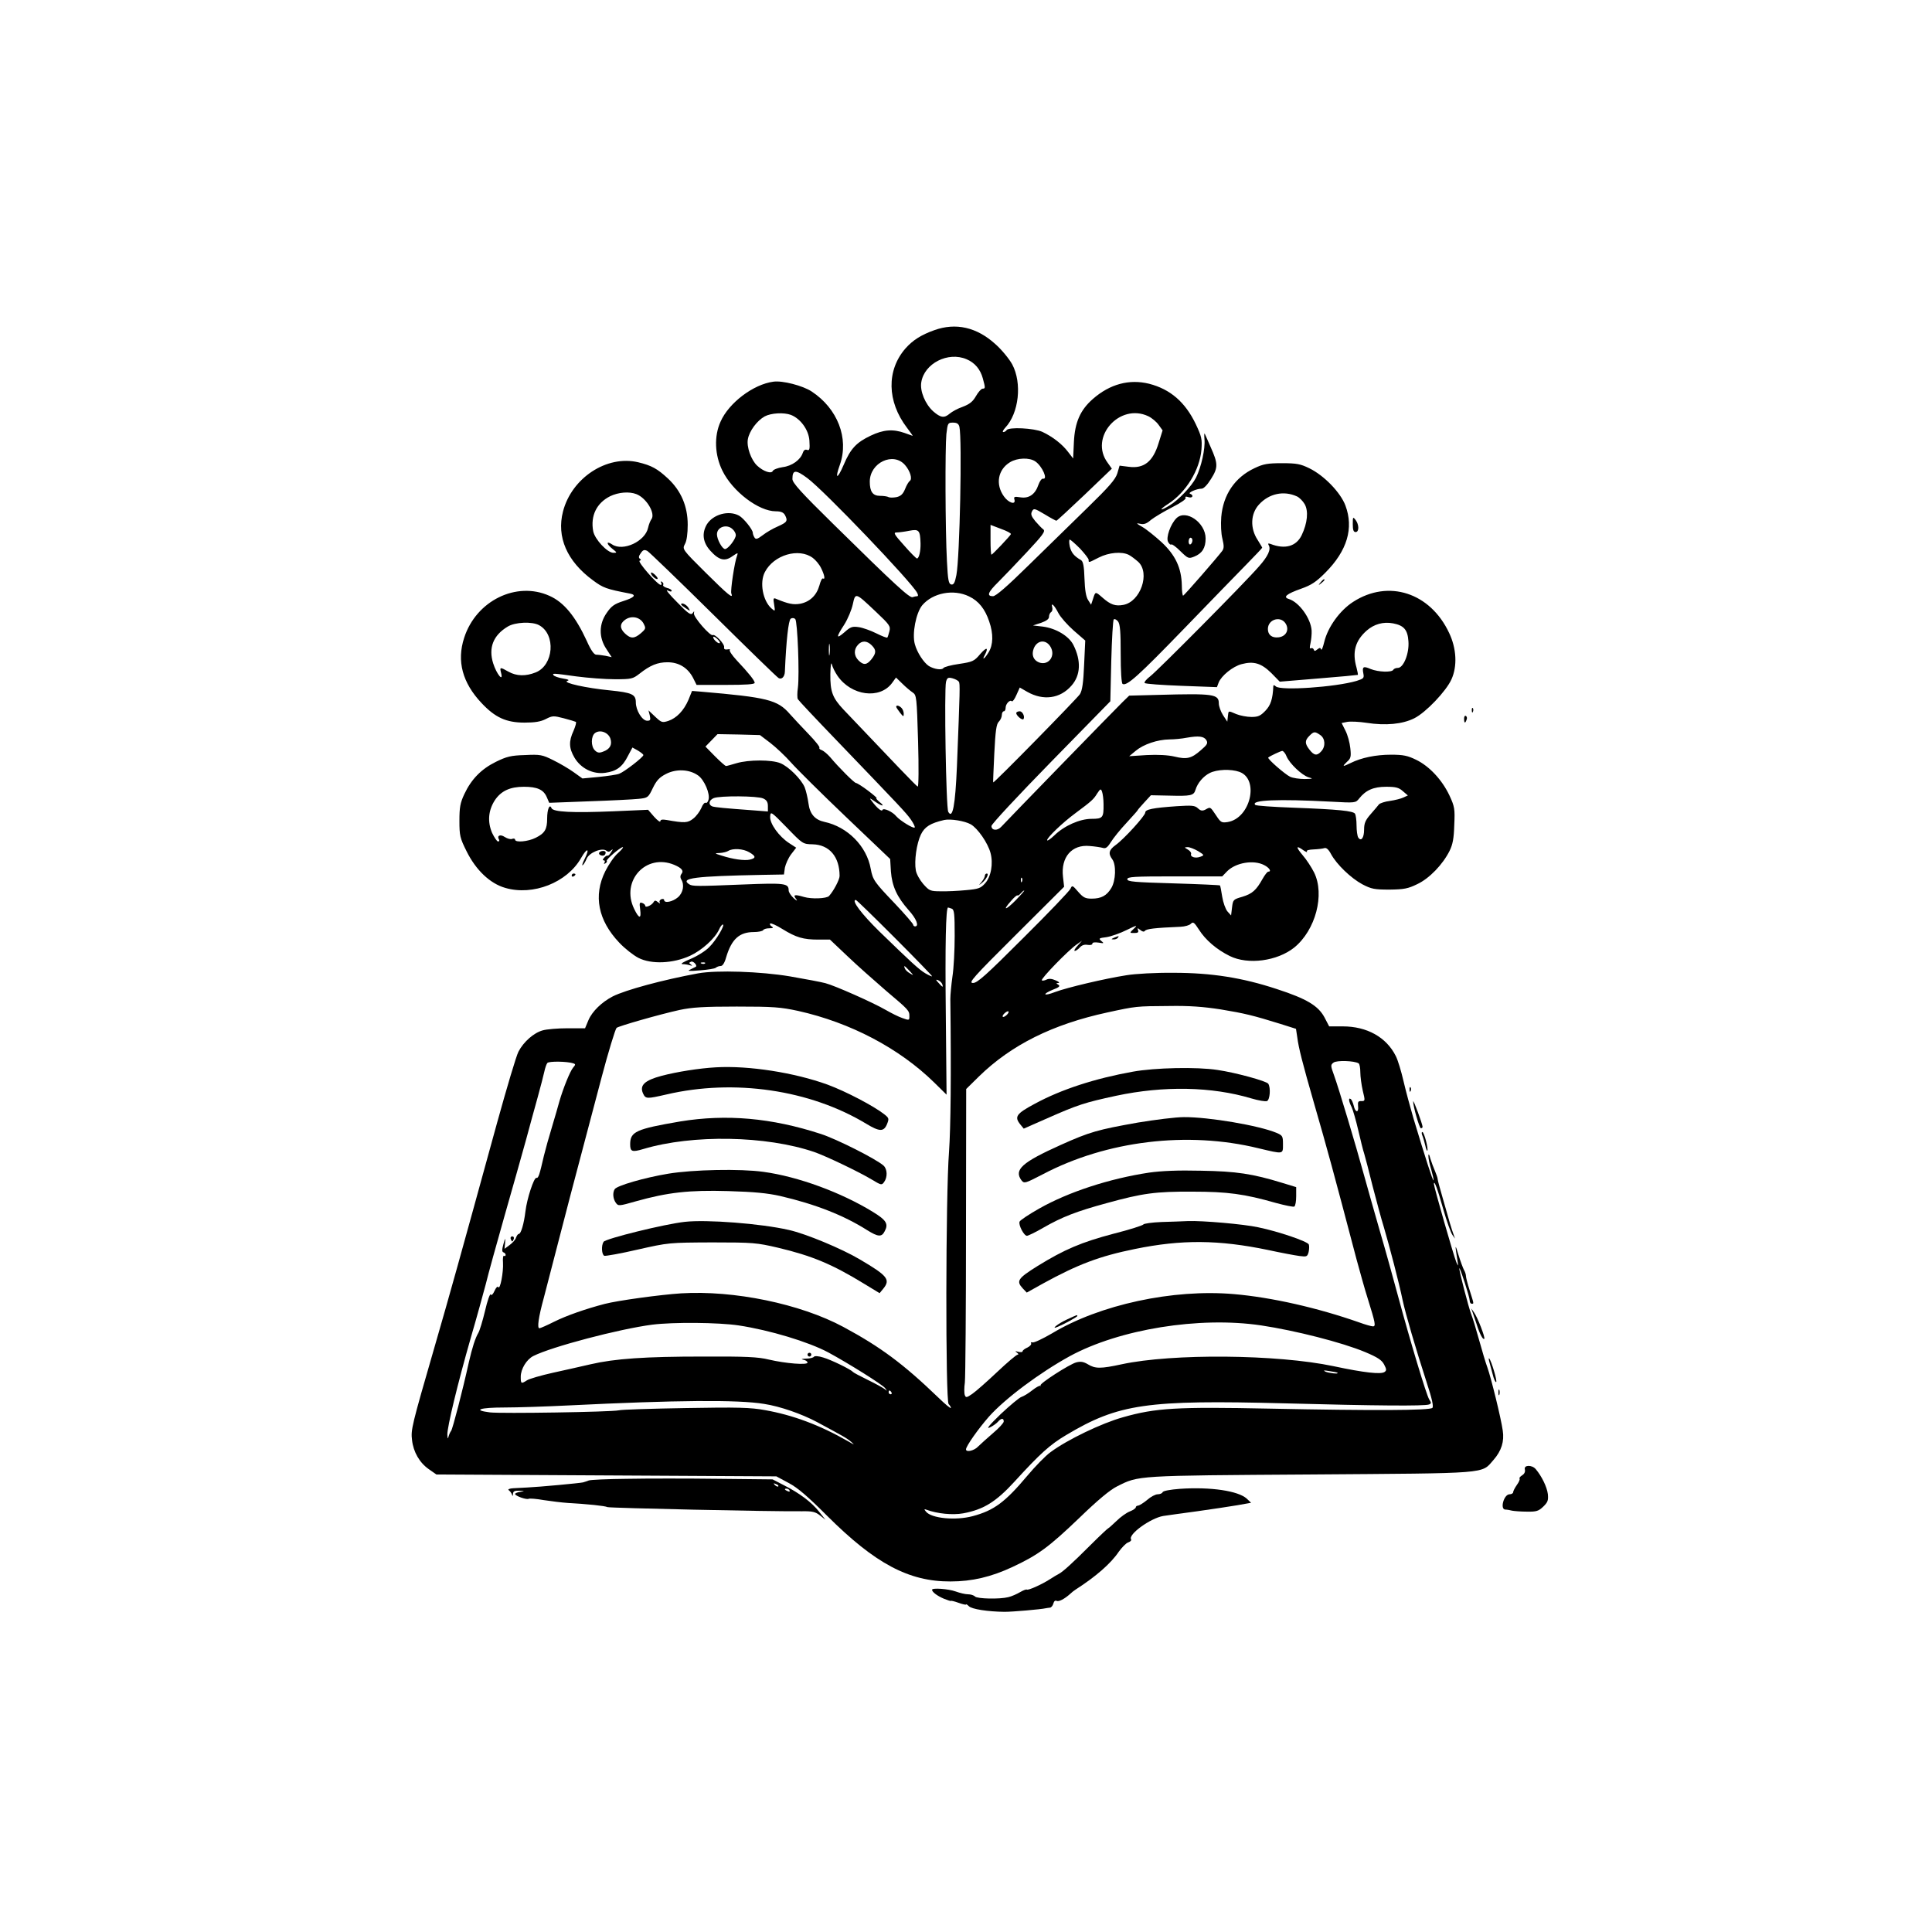 <?xml version="1.0" standalone="no"?>
<!DOCTYPE svg PUBLIC "-//W3C//DTD SVG 20010904//EN"
 "http://www.w3.org/TR/2001/REC-SVG-20010904/DTD/svg10.dtd">
<svg version="1.0" xmlns="http://www.w3.org/2000/svg"
 width="1024pt" height="1024pt" viewBox="0 0 1024 1024"
 preserveAspectRatio="xMidYMid meet">

<g transform="translate(0,1024) scale(0.1,-0.1)"
fill="#000000" stroke="none">
<path d="M4952 8490 c-70 -25 -114 -53 -153 -97 -101 -116 -98 -281 8 -420 18
-24 32 -43 30 -43 -1 0 -20 7 -42 15 -62 22 -113 18 -180 -14 -76 -36 -107
-69 -143 -154 -34 -80 -49 -79 -20 1 48 139 -12 296 -150 387 -47 31 -155 59
-203 52 -106 -14 -236 -112 -280 -212 -35 -77 -31 -177 10 -260 54 -110 192
-215 283 -215 27 0 40 -6 48 -19 17 -32 12 -39 -37 -61 -26 -11 -62 -32 -81
-47 -28 -21 -36 -23 -43 -12 -5 8 -9 19 -9 25 0 17 -49 78 -73 91 -55 30 -138
7 -171 -47 -27 -47 -21 -95 19 -139 46 -51 77 -58 117 -29 28 19 31 20 25 4
-14 -35 -36 -186 -31 -201 13 -33 -16 -9 -136 110 -124 123 -124 124 -110 151
10 17 15 56 15 103 0 97 -35 180 -105 245 -56 52 -87 69 -158 86 -166 39 -352
-83 -398 -261 -35 -135 21 -264 159 -365 54 -40 70 -46 195 -70 37 -7 25 -21
-35 -40 -47 -15 -63 -27 -87 -62 -42 -59 -43 -131 -2 -192 l28 -43 -32 7 c-18
3 -40 6 -50 6 -11 0 -28 23 -50 73 -60 130 -121 205 -198 239 -175 79 -389
-26 -452 -223 -40 -123 -9 -238 92 -345 72 -77 131 -104 228 -104 55 0 86 5
113 19 35 18 41 18 95 4 31 -8 60 -17 64 -19 4 -3 -2 -23 -12 -47 -26 -56 -25
-92 5 -143 34 -57 98 -89 163 -80 59 8 91 31 120 89 l24 45 29 -16 c16 -10 29
-20 29 -24 0 -11 -101 -89 -128 -99 -12 -5 -61 -12 -109 -17 l-86 -8 -46 33
c-25 18 -74 47 -109 64 -58 29 -69 31 -150 27 -74 -2 -97 -8 -154 -36 -77 -38
-130 -92 -167 -171 -22 -47 -26 -70 -26 -142 0 -78 3 -91 38 -161 49 -99 124
-171 205 -194 147 -43 327 28 401 157 33 58 49 55 20 -3 -11 -22 -16 -37 -11
-34 5 3 15 19 21 34 14 34 83 61 105 43 9 -7 16 -7 25 2 11 9 11 7 0 -10 -7
-12 -15 -20 -19 -18 -3 1 -11 -3 -18 -11 -8 -9 -9 -14 -2 -14 6 0 8 -5 4 -12
-5 -7 -3 -8 5 -4 7 5 10 10 7 13 -6 6 72 73 85 73 5 0 -6 -14 -25 -31 -20 -17
-50 -61 -68 -97 -64 -129 -38 -260 74 -378 29 -31 75 -67 102 -81 69 -35 183
-30 273 11 63 29 133 92 155 141 6 14 15 25 19 25 14 0 -35 -84 -72 -120 -19
-20 -64 -48 -100 -63 -36 -15 -55 -26 -42 -27 12 0 30 -3 40 -6 13 -4 14 -3 5
4 -11 7 -11 10 1 15 12 5 35 -21 25 -27 -2 -1 -14 -7 -28 -14 -20 -9 -11 -10
50 -5 41 3 79 9 84 14 6 5 17 9 26 9 10 0 21 17 29 47 29 96 70 133 147 133
24 0 46 5 49 10 3 6 18 10 33 10 21 0 23 3 12 10 -8 5 -11 12 -8 15 4 4 33 -9
65 -29 73 -45 111 -56 190 -56 l62 0 93 -88 c51 -49 143 -130 203 -182 123
-104 125 -106 125 -137 0 -21 -1 -22 -37 -9 -21 7 -60 27 -88 43 -67 39 -270
129 -320 142 -22 6 -107 22 -188 36 -155 26 -388 34 -487 16 -190 -35 -384
-88 -452 -122 -58 -30 -109 -79 -129 -126 l-18 -43 -93 0 c-51 0 -110 -5 -131
-11 -48 -13 -102 -61 -129 -113 -12 -23 -62 -192 -113 -376 -202 -735 -250
-907 -332 -1190 -121 -418 -126 -438 -119 -493 7 -63 40 -120 89 -154 l40 -28
901 -5 901 -5 65 -35 c48 -25 102 -72 205 -175 253 -252 432 -348 653 -347
114 0 216 24 329 77 137 64 193 106 354 260 96 93 163 149 200 167 115 58 97
57 1026 63 957 7 903 2 969 77 42 48 58 98 49 156 -9 65 -62 280 -81 333 -9
24 -29 91 -45 149 -16 58 -34 117 -40 131 -14 35 -68 243 -64 247 4 4 55 -153
55 -172 0 -9 5 -16 10 -16 13 0 13 -3 -10 70 -11 34 -20 69 -20 76 0 8 -4 22
-10 32 -5 9 -19 46 -30 82 -18 60 -19 56 -5 -32 5 -31 5 -32 -6 -8 -13 30
-119 400 -119 415 1 24 20 -28 50 -135 18 -63 40 -124 48 -135 l14 -20 -7 20
c-4 11 -14 40 -21 65 -7 25 -24 84 -38 133 -14 48 -26 92 -26 98 0 6 -7 25
-14 42 -8 18 -19 48 -25 67 -5 22 -10 27 -10 14 -1 -11 6 -44 15 -73 8 -29 14
-55 12 -57 -4 -3 -41 112 -107 331 -16 55 -40 143 -52 195 -12 52 -30 112 -41
133 -50 100 -153 157 -281 157 l-72 0 -25 48 c-33 61 -93 98 -253 150 -182 60
-346 86 -547 86 -92 1 -203 -5 -250 -13 -115 -18 -314 -65 -378 -89 -62 -24
-71 -12 -10 13 32 12 39 19 27 26 -12 7 -12 9 1 9 8 1 2 7 -15 14 -20 9 -36
10 -48 4 -10 -5 -21 -7 -25 -4 -7 8 139 158 183 189 l30 21 -24 -27 c-14 -15
-20 -27 -14 -27 5 0 17 8 27 19 11 12 25 16 41 13 14 -2 25 0 25 7 0 6 12 8
33 5 29 -5 30 -4 14 9 -15 13 -13 15 28 20 25 4 73 21 107 38 51 25 59 27 41
10 -28 -27 -28 -26 1 -26 17 0 22 4 18 15 -5 13 -4 13 12 1 10 -9 20 -11 24
-5 8 11 51 16 189 22 23 1 48 8 55 16 12 12 18 7 42 -30 35 -56 95 -107 164
-141 97 -48 252 -27 342 45 113 92 163 281 105 398 -14 28 -41 69 -61 92 -37
44 -35 54 5 25 14 -9 22 -12 18 -6 -4 6 10 10 36 11 23 1 48 4 57 7 10 3 22
-7 35 -32 30 -55 105 -127 166 -160 48 -25 64 -28 144 -28 77 1 98 5 147 29
64 30 135 104 171 176 17 34 23 67 25 137 4 86 2 98 -26 158 -39 82 -106 154
-176 188 -45 22 -68 27 -133 27 -81 0 -158 -16 -214 -44 -43 -21 -47 -20 -20
6 21 18 23 28 18 73 -3 29 -14 70 -26 93 l-20 40 30 6 c17 3 63 1 102 -5 102
-16 191 -7 253 24 62 31 169 144 197 206 32 70 27 164 -12 246 -100 214 -322
286 -509 165 -70 -45 -134 -133 -153 -212 -7 -29 -14 -47 -17 -40 -3 10 -7 10
-20 0 -12 -10 -16 -10 -19 0 -3 6 -9 9 -15 6 -7 -4 -7 5 -2 27 4 19 7 49 6 67
-4 64 -66 150 -120 167 -34 10 -14 27 65 55 54 19 79 36 127 84 117 117 152
237 107 357 -26 69 -113 159 -191 197 -47 23 -67 27 -145 27 -76 0 -99 -4
-145 -26 -105 -49 -167 -141 -177 -259 -3 -40 -1 -88 6 -115 9 -38 9 -51 -1
-65 -23 -31 -200 -235 -207 -237 -3 -2 -7 23 -7 55 -2 92 -34 160 -107 228
-35 32 -81 69 -102 81 -33 19 -35 22 -13 17 21 -5 35 0 59 21 18 14 68 44 111
66 47 24 76 44 72 50 -4 7 1 9 15 4 22 -7 30 10 9 18 -15 5 34 27 61 27 11 0
31 21 50 52 38 60 37 81 -2 168 -13 30 -27 62 -31 70 -3 8 -4 -4 -2 -28 5 -49
-17 -148 -45 -204 -23 -45 -92 -118 -140 -147 -52 -32 -59 -25 -8 8 95 61 168
180 177 288 4 56 1 69 -30 135 -56 117 -135 185 -247 214 -105 26 -208 -1
-299 -81 -66 -58 -95 -123 -100 -228 l-4 -87 -27 35 c-31 41 -81 80 -136 106
-44 20 -179 27 -190 9 -3 -5 -11 -10 -17 -10 -6 0 -2 10 10 23 73 77 90 237
37 336 -16 29 -56 78 -89 107 -99 90 -210 115 -324 74z m171 -154 c43 -18 73
-53 86 -101 14 -51 14 -55 -1 -55 -7 0 -23 -18 -35 -39 -17 -30 -34 -43 -70
-57 -27 -9 -57 -26 -69 -36 -29 -25 -48 -23 -88 12 -42 38 -71 107 -63 154 16
100 142 164 240 122z m-931 -295 c51 -20 94 -79 98 -136 3 -47 1 -55 -14 -49
-9 3 -17 -3 -21 -16 -12 -37 -57 -70 -107 -76 -26 -4 -49 -13 -52 -20 -7 -17
-50 -3 -83 28 -32 30 -57 100 -49 141 8 43 48 97 89 120 34 18 101 22 139 8z
m1894 -7 c19 -9 44 -30 55 -46 l21 -29 -21 -67 c-30 -99 -78 -137 -159 -126
l-48 6 -12 -41 c-10 -32 -43 -70 -159 -183 -81 -79 -221 -216 -312 -305 -115
-113 -173 -163 -188 -163 -35 0 -27 21 28 75 28 28 96 99 152 159 84 90 99
110 87 120 -9 6 -27 26 -43 44 -21 26 -25 37 -17 52 9 17 13 16 67 -16 31 -19
59 -34 62 -34 3 0 71 63 150 138 l144 138 -22 31 c-100 134 62 319 215 247z
m-1001 -56 c15 -63 2 -696 -16 -786 -8 -41 -14 -52 -27 -50 -14 3 -18 22 -23
123 -9 168 -10 600 -3 674 7 59 8 61 35 61 21 0 30 -6 34 -22z m-288 -203 c27
-31 40 -74 25 -84 -5 -3 -17 -22 -25 -43 -11 -27 -23 -38 -46 -43 -17 -3 -35
-3 -41 0 -6 4 -27 7 -46 7 -38 0 -54 22 -54 75 0 101 125 160 187 88z m691 19
c36 -25 68 -97 40 -91 -7 1 -17 -13 -24 -32 -17 -51 -50 -74 -95 -67 -33 5
-37 4 -32 -13 7 -29 -32 -16 -56 18 -46 64 -32 142 32 181 39 24 104 26 135 4z
m-1209 -88 c87 -64 550 -548 582 -608 6 -11 6 -18 0 -18 -5 0 -16 -2 -24 -5
-15 -6 -89 61 -423 390 -168 165 -214 216 -214 236 0 50 17 51 79 5z m-906
-85 c54 -21 103 -104 79 -134 -5 -7 -13 -26 -17 -44 -15 -72 -132 -127 -190
-89 -33 22 -32 3 1 -23 25 -20 26 -21 5 -21 -32 0 -99 72 -107 115 -15 81 18
149 90 185 44 21 100 26 139 11z m3501 -12 c13 -6 31 -24 41 -41 21 -37 15
-100 -16 -165 -29 -59 -88 -76 -165 -46 -12 4 -15 3 -10 -6 14 -22 -3 -59 -51
-113 -78 -90 -536 -551 -576 -582 -21 -16 -34 -32 -30 -36 4 -5 92 -11 195
-15 l188 -7 9 24 c14 36 75 86 122 98 64 17 104 5 157 -47 l45 -46 205 17
c113 9 207 18 209 19 1 2 -2 19 -7 38 -24 83 -7 143 54 197 39 34 88 48 140
38 57 -11 77 -34 81 -95 5 -64 -26 -141 -56 -141 -10 0 -21 -4 -24 -10 -9 -15
-80 -12 -120 4 -39 17 -46 13 -39 -23 5 -25 2 -28 -36 -40 -112 -33 -404 -53
-428 -29 -7 7 -12 8 -13 3 -3 -70 -14 -103 -42 -132 -26 -27 -38 -33 -74 -33
-24 0 -60 7 -80 15 -45 19 -41 20 -45 -12 l-3 -28 -23 35 c-12 19 -22 47 -22
62 0 49 -28 53 -320 45 l-155 -4 -35 -34 c-36 -35 -610 -625 -643 -661 -21
-23 -52 -20 -52 4 0 10 142 162 315 339 l315 322 5 213 c3 117 9 216 13 221 5
4 15 -1 23 -11 11 -15 14 -56 14 -172 0 -93 4 -155 10 -159 22 -13 84 43 325
292 137 142 287 296 332 342 46 47 83 86 83 88 0 2 -11 20 -24 41 -41 62 -38
139 7 188 53 58 131 75 201 43z m-1516 -200 c-4 -10 -98 -109 -103 -109 -3 0
-5 35 -5 79 l0 79 55 -21 c31 -11 54 -23 53 -28z m-1474 25 c9 -8 16 -22 16
-30 0 -21 -41 -74 -57 -74 -15 0 -43 51 -43 78 0 40 54 57 84 26z m995 -74 c1
-41 -8 -80 -19 -80 -4 0 -35 31 -68 69 -53 59 -59 69 -39 69 12 0 42 4 67 9
51 10 57 2 59 -67z m845 -27 c25 -27 46 -54 46 -60 0 -16 -3 -17 54 12 53 27
122 33 159 14 12 -6 34 -23 50 -37 64 -60 12 -211 -79 -228 -42 -8 -68 1 -110
38 -39 34 -38 34 -51 -7 l-10 -30 -16 25 c-11 17 -17 53 -19 113 -2 66 -7 91
-18 98 -38 22 -52 40 -60 73 -4 20 -4 36 0 36 4 0 28 -21 54 -47z m-1943 -351
c182 -180 337 -331 346 -336 16 -9 32 7 33 34 7 164 19 273 31 281 8 5 18 4
24 -2 12 -12 23 -293 14 -364 -4 -27 -4 -55 0 -61 3 -6 96 -105 206 -219 336
-350 367 -382 393 -419 14 -20 23 -39 20 -42 -7 -7 -78 37 -97 59 -20 25 -69
47 -74 34 -3 -11 -29 10 -57 48 -13 17 -12 17 17 -3 39 -27 57 -28 24 -2 -13
11 -20 20 -15 20 4 0 -17 18 -46 40 -29 22 -58 40 -63 40 -9 0 -92 83 -137
137 -14 16 -34 33 -44 37 -10 3 -16 9 -13 13 4 3 -22 36 -57 72 -35 36 -80 85
-100 107 -65 75 -120 88 -469 118 l-49 4 -19 -47 c-25 -58 -63 -97 -107 -112
-32 -10 -36 -9 -69 22 l-36 34 7 -27 c5 -24 3 -28 -14 -28 -26 0 -60 55 -60
97 0 43 -20 52 -138 64 -124 12 -251 40 -226 50 14 4 8 8 -23 13 -24 4 -45 12
-49 17 -7 11 -9 12 121 -6 61 -8 152 -15 204 -15 88 0 95 2 130 29 57 45 96
61 149 61 60 0 107 -29 135 -82 l19 -38 154 0 c106 0 154 3 154 11 0 12 -31
51 -96 120 -24 26 -40 50 -36 54 4 4 -2 5 -13 3 -13 -2 -19 2 -17 11 4 17 -48
72 -60 65 -13 -8 -104 97 -100 115 2 14 2 14 -7 1 -9 -12 -24 -2 -83 59 -40
40 -63 68 -50 62 12 -7 22 -8 22 -2 0 5 -11 12 -25 15 -14 4 -23 11 -20 16 3
5 0 12 -6 16 -8 4 -9 3 -5 -4 4 -7 3 -12 -2 -12 -17 0 -125 124 -112 128 8 3
9 6 1 11 -7 5 -6 14 5 29 12 18 19 20 35 12 10 -6 168 -158 350 -338z m527
301 c15 -11 35 -35 44 -54 18 -36 23 -63 10 -55 -5 3 -13 -14 -19 -37 -15 -53
-51 -87 -102 -97 -36 -6 -62 -1 -125 25 -17 8 -19 5 -13 -29 6 -38 6 -38 -15
-20 -45 41 -63 137 -34 192 47 91 180 130 254 75z m828 -204 c51 -24 85 -67
107 -133 23 -66 21 -124 -3 -163 -21 -35 -38 -46 -20 -14 21 41 9 43 -25 4
-32 -38 -40 -41 -112 -52 -42 -6 -80 -16 -83 -22 -8 -12 -49 -6 -77 11 -27 18
-62 71 -74 115 -16 55 6 167 39 207 56 66 166 87 248 47z m-493 -82 c72 -68
78 -76 71 -103 -4 -16 -9 -31 -11 -33 -2 -3 -28 7 -58 22 -30 15 -72 30 -93
33 -34 5 -44 2 -75 -26 -46 -40 -47 -29 -2 40 19 30 39 79 45 107 14 64 13 64
123 -40z m967 -7 c11 -21 47 -62 81 -92 l61 -53 -6 -129 c-4 -96 -10 -135 -22
-155 -16 -24 -456 -473 -460 -468 -1 1 2 70 6 154 6 120 11 156 24 168 9 9 16
25 16 36 0 10 5 19 10 19 6 0 10 8 10 19 0 20 23 45 33 34 4 -3 15 12 24 33
l18 40 40 -23 c85 -48 174 -36 234 33 49 55 52 133 10 216 -24 47 -92 88 -162
97 l-52 6 43 14 c28 10 42 20 42 32 0 10 5 21 11 25 6 3 9 15 6 25 -8 30 11
12 33 -31z m-2200 -53 c14 -27 14 -29 -13 -53 -35 -30 -54 -30 -84 -2 -29 27
-29 52 0 73 33 24 78 15 97 -18z m3407 -7 c16 -32 -3 -64 -41 -68 -34 -4 -56
13 -56 44 0 54 73 73 97 24z m-3959 -4 c89 -49 77 -212 -19 -250 -53 -21 -101
-20 -144 4 -46 26 -47 25 -39 -7 13 -51 -24 -6 -42 51 -26 82 0 149 77 195 39
24 130 28 167 7z m957 -94 c-6 -7 -35 18 -35 31 0 5 9 2 20 -8 11 -10 18 -20
15 -23z m582 -59 c-2 -16 -4 -5 -4 22 0 28 2 40 4 28 2 -13 2 -35 0 -50z m223
47 c25 -25 25 -41 -1 -74 -25 -31 -42 -33 -69 -6 -24 24 -26 57 -3 82 21 24
48 23 73 -2z m946 -5 c32 -49 -7 -105 -59 -86 -30 12 -41 40 -28 74 17 43 62
50 87 12z m-1127 -157 c73 -106 224 -126 289 -38 l21 29 33 -32 c18 -18 43
-39 55 -47 21 -14 22 -23 29 -259 4 -140 3 -242 -2 -240 -8 3 -125 126 -394
409 -58 62 -70 95 -69 187 1 45 4 67 8 52 3 -14 17 -42 30 -61z m643 -31 c7
-11 6 -41 -10 -447 -9 -211 -23 -283 -46 -243 -12 20 -22 646 -12 689 6 22 11
25 34 19 15 -4 30 -12 34 -18z m-1847 -301 c11 -33 -2 -57 -39 -70 -20 -8 -30
-6 -43 7 -22 21 -21 76 1 92 26 19 69 4 81 -29z m3763 18 c26 -18 29 -60 5
-86 -22 -25 -38 -23 -62 8 -26 33 -26 49 -1 74 24 24 29 24 58 4z m-2916 -41
c30 -23 80 -70 111 -105 30 -34 161 -164 290 -287 l235 -224 4 -66 c6 -78 32
-135 94 -205 41 -45 57 -86 34 -86 -5 0 -10 4 -10 9 0 5 -44 56 -98 113 -108
113 -116 124 -127 183 -21 120 -123 223 -246 249 -50 11 -77 42 -84 98 -4 29
-13 67 -20 85 -18 43 -85 110 -129 128 -46 19 -168 19 -232 0 -27 -8 -52 -15
-56 -15 -4 0 -30 23 -58 51 l-51 52 32 33 32 33 113 -2 112 -3 54 -41z m2312
14 c9 -16 5 -24 -29 -53 -50 -44 -74 -50 -140 -34 -34 8 -87 11 -147 8 l-93
-6 35 29 c41 34 114 59 179 60 25 0 66 4 91 9 63 11 91 8 104 -13z m425 -86
c16 -38 81 -100 117 -111 26 -7 23 -8 -21 -9 -27 0 -62 5 -77 12 -26 12 -123
96 -116 102 11 9 65 34 74 35 6 0 17 -13 23 -29z m-3119 -101 c33 -23 65 -98
55 -129 -3 -12 -10 -19 -15 -16 -5 3 -16 -9 -23 -28 -8 -18 -27 -44 -43 -56
-29 -23 -45 -24 -141 -7 -23 4 -33 2 -33 -7 -1 -6 -15 4 -33 24 l-32 37 -185
-8 c-216 -9 -319 -4 -327 17 -10 25 -23 -7 -23 -55 0 -57 -12 -78 -60 -102
-41 -21 -110 -27 -110 -10 0 5 -7 7 -15 4 -8 -4 -26 1 -40 10 -24 16 -43 7
-30 -14 3 -5 1 -10 -5 -10 -6 0 -20 21 -32 46 -25 59 -20 119 15 173 33 49 80
71 154 71 70 0 104 -15 121 -55 l13 -30 212 8 c117 4 235 10 262 13 49 5 51 7
75 57 20 41 35 57 70 75 54 28 124 25 170 -8z m2869 19 c107 -38 59 -246 -62
-266 -33 -5 -37 -2 -62 36 -31 46 -29 45 -56 30 -16 -8 -25 -7 -40 7 -16 15
-32 16 -111 11 -129 -9 -168 -17 -168 -34 0 -16 -111 -139 -157 -172 -36 -26
-40 -45 -18 -75 22 -29 19 -114 -5 -153 -24 -40 -53 -56 -104 -56 -34 0 -45 6
-72 37 -29 34 -32 35 -40 16 -5 -12 -117 -129 -249 -260 -201 -201 -245 -240
-268 -240 -26 0 -1 28 227 255 l256 255 -6 53 c-12 104 47 172 141 163 28 -2
59 -7 70 -10 15 -5 25 2 43 31 13 21 50 67 83 102 32 35 59 65 59 67 0 2 16
20 35 41 l35 38 97 -2 c114 -3 130 0 139 30 11 37 42 73 76 90 38 19 111 22
157 6z m866 -102 l27 -23 -24 -11 c-12 -6 -44 -14 -71 -18 -26 -3 -52 -12 -58
-18 -5 -7 -25 -30 -44 -52 -28 -32 -35 -48 -35 -82 0 -44 -16 -65 -31 -42 -5
8 -9 37 -9 64 0 28 -4 55 -8 62 -10 15 -86 23 -324 32 -109 4 -201 10 -205 15
-26 26 121 32 402 17 129 -7 130 -7 149 17 35 44 76 62 143 62 50 0 67 -4 88
-23z m-1586 -69 c1 -72 -4 -78 -63 -78 -63 0 -146 -37 -198 -88 -21 -20 -38
-31 -38 -25 0 14 82 93 150 143 86 64 96 73 115 104 17 26 20 27 26 10 4 -11
8 -40 8 -66z m-1804 30 c18 -8 25 -19 25 -40 l0 -29 -77 6 c-151 11 -203 16
-218 21 -22 9 -18 33 8 44 33 13 232 12 262 -2z m262 -243 c89 -2 143 -66 143
-168 0 -19 -32 -80 -56 -106 -13 -14 -93 -17 -133 -5 -51 15 -60 12 -40 -13 7
-10 1 -7 -14 6 -15 14 -27 32 -27 42 0 37 -19 40 -241 31 -245 -10 -269 -10
-286 1 -51 33 29 43 387 50 l115 2 5 36 c4 19 18 51 33 71 l27 35 -37 24 c-54
35 -104 104 -101 141 2 29 4 28 88 -58 84 -87 85 -88 137 -89z m838 106 c37
-21 91 -99 105 -152 15 -56 3 -126 -29 -161 -23 -26 -35 -30 -101 -36 -41 -4
-102 -7 -134 -6 -56 0 -61 3 -93 39 -18 21 -36 53 -39 72 -9 50 4 142 27 190
20 41 50 60 124 77 33 7 108 -5 140 -23z m1205 -142 c34 -21 34 -22 12 -30
-26 -10 -55 -1 -49 15 2 6 -5 16 -17 23 -20 12 -20 12 -1 13 11 0 36 -10 55
-21z m-2379 -6 c36 -21 37 -31 4 -39 -29 -7 -91 2 -150 21 -39 12 -39 13 -10
14 17 1 37 6 45 11 24 15 79 12 111 -7z m-397 -67 c40 -17 52 -32 37 -49 -6
-8 -6 -18 -1 -27 19 -29 11 -72 -17 -96 -28 -24 -73 -33 -73 -14 0 5 -7 7 -15
4 -8 -4 -12 -11 -8 -18 4 -6 0 -5 -9 2 -14 11 -18 11 -25 -1 -10 -16 -43 -30
-43 -18 0 5 -7 12 -16 15 -14 5 -16 1 -11 -34 7 -52 -6 -51 -32 3 -72 148 63
296 213 233z m3126 -1 c28 -14 41 -35 22 -35 -5 0 -18 -17 -30 -38 -34 -61
-55 -79 -107 -95 -48 -14 -50 -15 -55 -57 l-5 -42 -19 21 c-10 11 -23 47 -28
78 -5 32 -10 59 -12 60 -2 2 -113 7 -247 11 -207 6 -244 9 -244 22 0 13 35 15
251 15 l252 0 27 28 c46 45 139 61 195 32z m-1283 -87 c-3 -8 -6 -5 -6 6 -1
11 2 17 5 13 3 -3 4 -12 1 -19z m-32 -98 c-54 -55 -75 -60 -27 -6 16 19 32 33
35 30 2 -2 10 2 17 11 7 8 15 15 18 15 4 0 -16 -22 -43 -50z m-644 -199 c110
-110 199 -202 199 -205 0 -3 -16 4 -35 15 -34 20 -76 59 -244 222 -94 92 -151
167 -125 167 4 0 96 -90 205 -199z m303 153 c14 -5 16 -28 16 -144 0 -76 -5
-174 -12 -217 -6 -43 -11 -96 -11 -118 5 -404 2 -681 -7 -810 -18 -229 -19
-1323 -2 -1337 6 -6 12 -15 12 -20 0 -6 -30 19 -67 55 -185 178 -306 268 -503
374 -229 123 -581 195 -860 178 -109 -7 -336 -38 -405 -56 -100 -26 -203 -62
-267 -94 -38 -19 -74 -35 -79 -35 -13 0 -5 58 23 160 11 41 48 185 83 320 35
135 84 324 110 420 42 160 59 223 115 435 33 125 71 250 78 257 9 9 229 72
334 95 66 14 127 18 303 18 194 0 232 -3 325 -23 278 -62 536 -198 721 -379
l66 -65 -4 424 c-4 367 0 568 12 568 2 0 10 -3 19 -6z m-1307 -290 c-3 -3 -12
-4 -19 -1 -8 3 -5 6 6 6 11 1 17 -2 13 -5z m1084 -40 c23 -25 23 -26 2 -13
-13 7 -25 19 -27 26 -8 19 -2 16 25 -13z m173 -70 c7 -19 2 -18 -19 6 -16 17
-16 20 -3 15 9 -4 19 -13 22 -21z m1476 -134 c127 -21 172 -32 317 -77 l82
-26 7 -46 c7 -55 27 -134 88 -346 72 -249 103 -363 226 -830 18 -66 44 -160
60 -210 40 -128 43 -145 27 -145 -8 0 -40 9 -73 21 -222 78 -466 133 -664 150
-323 28 -712 -56 -964 -208 -50 -29 -96 -51 -104 -48 -7 2 -10 0 -7 -5 3 -5
-5 -15 -19 -22 -14 -6 -26 -15 -26 -20 0 -5 -10 -6 -22 -3 -18 5 -20 4 -8 -4
8 -6 10 -11 4 -11 -7 0 -56 -42 -109 -92 -54 -51 -113 -103 -132 -116 -29 -20
-34 -21 -39 -7 -4 9 -4 40 0 68 3 29 6 391 6 804 l1 751 67 66 c172 168 391
277 682 340 152 33 152 33 325 34 109 2 184 -4 275 -18z m-1130 -25 c-7 -8
-17 -15 -22 -15 -6 0 -5 7 2 15 7 8 17 15 22 15 6 0 5 -7 -2 -15z m-2301 -261
c12 -4 12 -7 -1 -22 -17 -20 -54 -113 -73 -179 -7 -26 -25 -88 -40 -138 -15
-49 -34 -117 -42 -150 -24 -104 -29 -120 -40 -118 -13 3 -50 -110 -58 -177 -8
-67 -24 -120 -35 -120 -5 0 -11 -9 -15 -20 -3 -11 -19 -28 -34 -39 l-27 -20 3
32 c2 29 1 28 -9 -8 -8 -29 -8 -40 1 -43 6 -2 11 -8 11 -13 0 -6 -4 -8 -9 -5
-4 3 -7 -13 -5 -37 3 -48 -15 -145 -25 -129 -4 6 -12 -2 -20 -20 -8 -18 -16
-26 -20 -19 -4 6 -18 -33 -30 -86 -13 -54 -29 -107 -36 -118 -16 -27 -32 -77
-50 -155 -33 -150 -86 -354 -94 -364 -5 -6 -11 -20 -14 -31 -3 -14 -5 -10 -6
11 -1 41 55 272 125 516 31 106 66 234 79 283 12 50 57 212 99 360 43 149 93
329 113 400 19 72 48 175 63 230 15 55 31 116 35 135 4 19 11 40 16 46 8 10
105 9 138 -2z m4162 0 c5 -3 9 -24 9 -47 0 -23 6 -67 13 -98 13 -53 13 -55 -7
-55 -17 1 -20 -4 -18 -26 5 -38 -15 -36 -23 2 -4 16 -11 32 -16 35 -13 9 -11
-12 5 -43 7 -15 23 -70 35 -122 12 -52 26 -109 32 -126 5 -16 25 -93 44 -170
20 -76 46 -175 60 -219 29 -98 81 -297 99 -385 16 -75 70 -259 128 -438 28
-85 37 -127 30 -134 -14 -14 -315 -15 -862 -4 -492 10 -604 4 -779 -46 -111
-31 -293 -118 -382 -184 -27 -19 -83 -77 -125 -127 -117 -139 -176 -183 -289
-213 -90 -24 -218 -12 -247 24 -11 13 -10 15 3 10 57 -21 138 -29 194 -19 108
20 174 61 272 168 136 149 188 196 274 247 278 166 427 187 1159 168 485 -13
740 -15 764 -6 13 5 13 9 1 27 -15 24 -101 310 -165 547 -23 85 -65 238 -95
340 -29 102 -68 237 -85 300 -44 161 -135 464 -159 530 -19 52 -19 56 -3 68
16 13 111 10 133 -4z m-3286 -1389 c165 -25 370 -87 475 -143 107 -58 286
-170 301 -189 12 -16 12 -17 -1 -6 -9 7 -49 29 -90 49 -41 20 -77 39 -80 43
-11 13 -115 64 -157 76 -25 8 -45 9 -49 4 -3 -5 -22 -10 -42 -10 -23 -1 -29
-3 -14 -6 12 -2 22 -9 22 -15 0 -14 -115 -5 -205 16 -56 14 -124 17 -349 16
-306 0 -467 -11 -596 -41 -47 -11 -137 -31 -200 -45 -63 -14 -125 -32 -137
-40 -31 -20 -33 -18 -33 19 0 41 31 92 67 110 97 49 454 143 630 166 112 14
350 12 458 -4z m2770 0 c180 -27 428 -90 550 -141 67 -28 89 -43 101 -66 13
-25 14 -32 2 -40 -20 -13 -106 -4 -270 31 -299 63 -854 68 -1123 10 -111 -24
-140 -24 -179 0 -24 14 -38 16 -62 10 -38 -11 -196 -113 -189 -122 3 -4 2 -5
-1 -2 -4 2 -23 -8 -43 -24 -20 -16 -45 -31 -57 -35 -11 -3 -61 -45 -110 -91
-60 -58 -79 -81 -58 -71 17 8 36 22 43 30 17 20 31 21 31 2 0 -8 -26 -36 -57
-62 -31 -27 -67 -59 -79 -71 -20 -22 -64 -32 -64 -15 0 17 65 109 122 174 86
96 268 232 428 320 263 143 687 212 1015 163z m404 -251 c9 -8 -45 -2 -64 6
-14 7 -8 8 20 3 22 -3 42 -7 44 -9z m-2364 -104 c3 -5 1 -10 -4 -10 -6 0 -11
5 -11 10 0 6 2 10 4 10 3 0 8 -4 11 -10z m-675 -61 c85 -13 199 -53 280 -96
141 -76 156 -84 180 -104 22 -19 21 -19 -15 2 -150 86 -293 139 -440 165 -75
14 -144 16 -420 11 -181 -3 -341 -8 -355 -12 -42 -9 -621 -18 -683 -11 -95 12
-54 26 76 26 67 0 221 5 342 11 568 28 895 31 1035 8z"/>
<path d="M3450 7203 c0 -13 29 -38 35 -31 3 3 -4 13 -15 23 -11 10 -20 13 -20
8z"/>
<path d="M3610 7036 c0 -2 11 -11 25 -20 25 -17 25 -16 13 4 -11 17 -38 29
-38 16z"/>
<path d="M5387 6463 c-6 -11 31 -44 38 -34 8 14 -6 41 -20 41 -8 0 -16 -3 -18
-7z"/>
<path d="M4750 6494 c0 -3 9 -17 20 -31 18 -23 20 -23 20 -6 0 10 -5 24 -12
31 -13 13 -28 16 -28 6z"/>
<path d="M5220 5598 c0 -6 -8 -21 -17 -32 -17 -20 -17 -20 0 -7 24 19 41 51
27 51 -5 0 -10 -5 -10 -12z"/>
<path d="M3795 4583 c-90 -5 -208 -24 -288 -45 -90 -24 -118 -50 -99 -93 14
-30 19 -30 124 -6 359 84 761 25 1059 -155 71 -43 93 -43 110 -3 12 30 11 33
-14 53 -56 44 -203 121 -300 157 -176 64 -419 102 -592 92z"/>
<path d="M3605 4296 c-234 -40 -265 -54 -265 -121 0 -39 10 -43 70 -25 261 78
651 71 906 -16 58 -20 231 -102 303 -145 52 -31 54 -32 67 -14 19 26 17 69 -3
87 -39 35 -249 141 -333 168 -261 85 -500 106 -745 66z"/>
<path d="M3541 4019 c-126 -21 -271 -63 -283 -82 -12 -19 -9 -51 6 -72 13 -18
16 -18 107 8 168 47 281 60 488 54 139 -4 209 -11 276 -26 189 -44 338 -103
461 -181 58 -36 77 -38 93 -6 21 39 9 59 -63 103 -168 103 -396 187 -580 212
-122 17 -373 12 -505 -10z"/>
<path d="M3630 3764 c-104 -11 -421 -89 -431 -106 -13 -20 -10 -68 4 -74 7 -2
87 12 177 33 164 37 166 37 395 38 218 0 236 -2 348 -28 182 -43 290 -89 455
-190 l84 -51 19 23 c40 49 24 69 -124 156 -96 57 -286 136 -376 156 -148 34
-436 56 -551 43z"/>
<path d="M6005 4560 c-201 -36 -380 -94 -520 -170 -99 -53 -110 -69 -77 -110
l18 -22 125 55 c163 72 198 83 364 119 253 54 508 49 718 -14 37 -11 74 -17
82 -14 16 6 21 71 7 92 -9 14 -173 59 -269 73 -109 17 -332 12 -448 -9z"/>
<path d="M6030 4290 c-213 -38 -253 -49 -407 -118 -207 -93 -250 -132 -209
-188 15 -18 18 -17 113 32 338 178 767 230 1143 138 135 -32 130 -33 130 22 0
42 -2 46 -35 60 -94 39 -360 84 -490 83 -44 0 -154 -14 -245 -29z"/>
<path d="M6091 4025 c-212 -32 -428 -103 -582 -190 -55 -31 -103 -63 -105 -70
-7 -17 23 -75 39 -75 6 0 46 19 87 43 99 57 177 87 335 130 192 53 260 62 455
61 186 0 275 -12 443 -60 48 -13 92 -22 97 -19 6 4 10 28 10 55 l0 48 -72 22
c-159 49 -246 62 -433 65 -123 3 -210 -1 -274 -10z"/>
<path d="M6155 3763 c-49 -2 -92 -8 -95 -13 -3 -5 -74 -28 -158 -49 -170 -45
-260 -83 -404 -172 -104 -65 -113 -79 -77 -118 l21 -22 86 48 c186 102 300
145 487 183 249 51 444 49 705 -5 69 -15 144 -29 167 -32 39 -5 42 -4 49 21 3
14 4 32 1 40 -6 16 -161 69 -268 91 -78 17 -298 36 -373 33 -28 -1 -91 -4
-141 -5z"/>
<path d="M5654 3246 c-48 -22 -89 -56 -47 -38 34 14 103 52 103 57 0 7 0 7
-56 -19z"/>
<path d="M2707 3673 c3 -7 6 -13 8 -13 2 0 5 6 8 13 3 8 -1 14 -8 14 -7 0 -11
-6 -8 -14z"/>
<path d="M4280 3060 c0 -5 5 -10 10 -10 6 0 10 5 10 10 0 6 -4 10 -10 10 -5 0
-10 -4 -10 -10z"/>
<path d="M6235 7493 c-31 -31 -56 -102 -44 -125 6 -11 13 -17 17 -14 3 4 25
-12 48 -35 41 -40 44 -41 74 -29 42 17 60 46 60 96 0 84 -105 157 -155 107z
m85 -117 c0 -8 -4 -18 -10 -21 -5 -3 -10 3 -10 14 0 12 5 21 10 21 6 0 10 -6
10 -14z"/>
<path d="M7170 7462 c0 -31 4 -42 15 -42 19 0 19 39 0 64 -14 18 -15 17 -15
-22z"/>
<path d="M6999 7153 c-13 -16 -12 -17 4 -4 9 7 17 15 17 17 0 8 -8 3 -21 -13z"/>
<path d="M7801 6474 c0 -11 3 -14 6 -6 3 7 2 16 -1 19 -3 4 -6 -2 -5 -13z"/>
<path d="M7760 6431 c0 -25 6 -27 13 -6 4 8 2 17 -3 20 -6 4 -10 -3 -10 -14z"/>
<path d="M3176 5721 c-3 -5 0 -11 8 -14 15 -6 26 1 26 15 0 11 -27 10 -34 -1z"/>
<path d="M3030 5599 c0 -5 5 -7 10 -4 6 3 10 8 10 11 0 2 -4 4 -10 4 -5 0 -10
-5 -10 -11z"/>
<path d="M5905 5270 c-16 -7 -17 -9 -3 -9 9 -1 20 4 23 9 7 11 7 11 -20 0z"/>
<path d="M7471 4464 c0 -11 3 -14 6 -6 3 7 2 16 -1 19 -3 4 -6 -2 -5 -13z"/>
<path d="M7490 4402 c0 -26 33 -142 41 -142 5 0 9 3 9 8 -1 15 -49 147 -50
134z"/>
<path d="M7540 4218 c5 -13 11 -36 15 -52 3 -15 8 -27 10 -25 7 8 -17 99 -26
99 -5 0 -5 -9 1 -22z"/>
<path d="M7805 3285 c4 -11 13 -39 21 -62 16 -52 34 -86 41 -79 6 6 -35 113
-55 141 l-14 20 7 -20z"/>
<path d="M7893 3025 c3 -11 11 -41 18 -67 6 -26 15 -46 19 -43 7 4 -26 114
-37 125 -3 3 -3 -4 0 -15z"/>
<path d="M7942 2860 c0 -14 2 -19 5 -12 2 6 2 18 0 25 -3 6 -5 1 -5 -13z"/>
<path d="M8082 2452 c3 -12 -2 -24 -14 -31 -11 -7 -17 -15 -14 -18 3 -3 -3
-18 -14 -33 -11 -16 -20 -33 -20 -39 0 -6 -9 -11 -19 -11 -30 0 -52 -79 -23
-81 9 0 26 -3 37 -6 11 -2 46 -5 78 -5 50 -1 62 3 86 26 25 24 28 34 25 67 -5
38 -32 94 -64 132 -20 24 -64 23 -58 -1z"/>
<path d="M3325 2402 c-104 -1 -197 -5 -205 -9 -8 -3 -22 -8 -30 -10 -16 -4
-230 -24 -295 -27 -22 -1 -56 -3 -75 -4 -19 -1 -30 -6 -24 -10 6 -4 14 -14 17
-22 4 -12 6 -11 6 3 1 13 9 17 34 16 30 -2 30 -2 5 -6 -16 -2 -28 -8 -28 -11
0 -11 61 -32 72 -26 5 3 41 0 81 -7 39 -6 97 -13 127 -15 105 -6 195 -15 210
-22 13 -5 866 -24 1031 -22 54 1 71 -3 95 -22 l29 -23 -33 42 c-39 50 -104 99
-187 141 l-60 31 -290 3 c-159 2 -375 2 -480 0z m800 -40 c-3 -3 -11 0 -18 7
-9 10 -8 11 6 5 10 -3 15 -9 12 -12z m60 -22 c3 -6 -1 -7 -9 -4 -18 7 -21 14
-7 14 6 0 13 -4 16 -10z"/>
<path d="M6255 2349 c-53 -4 -91 -11 -93 -18 -2 -6 -14 -11 -26 -11 -12 0 -37
-13 -56 -30 -19 -16 -41 -29 -47 -30 -7 0 -13 -4 -13 -9 0 -5 -14 -15 -32 -22
-18 -7 -50 -30 -71 -51 -22 -21 -41 -38 -43 -38 -2 0 -44 -39 -92 -87 -101
-101 -151 -146 -172 -156 -8 -4 -28 -16 -45 -27 -43 -28 -117 -61 -123 -55 -3
2 -19 -4 -36 -14 -17 -10 -44 -22 -61 -26 -47 -12 -165 -9 -177 3 -7 7 -23 12
-38 12 -14 0 -43 7 -65 15 -39 14 -125 20 -125 9 0 -12 28 -33 64 -48 20 -8
36 -13 36 -11 0 2 18 -2 40 -10 22 -8 40 -12 40 -9 0 3 7 -1 15 -9 15 -16 101
-29 189 -30 43 0 193 13 219 19 4 1 13 2 21 3 7 0 16 10 19 22 3 12 10 18 17
14 11 -6 42 10 72 37 7 7 21 18 29 23 106 68 187 138 229 201 17 23 39 46 50
49 11 4 18 11 15 16 -17 26 102 112 170 124 22 3 103 15 180 25 77 11 173 25
213 32 l73 13 -23 22 c-45 41 -191 63 -353 52z"/>
</g>
</svg>
